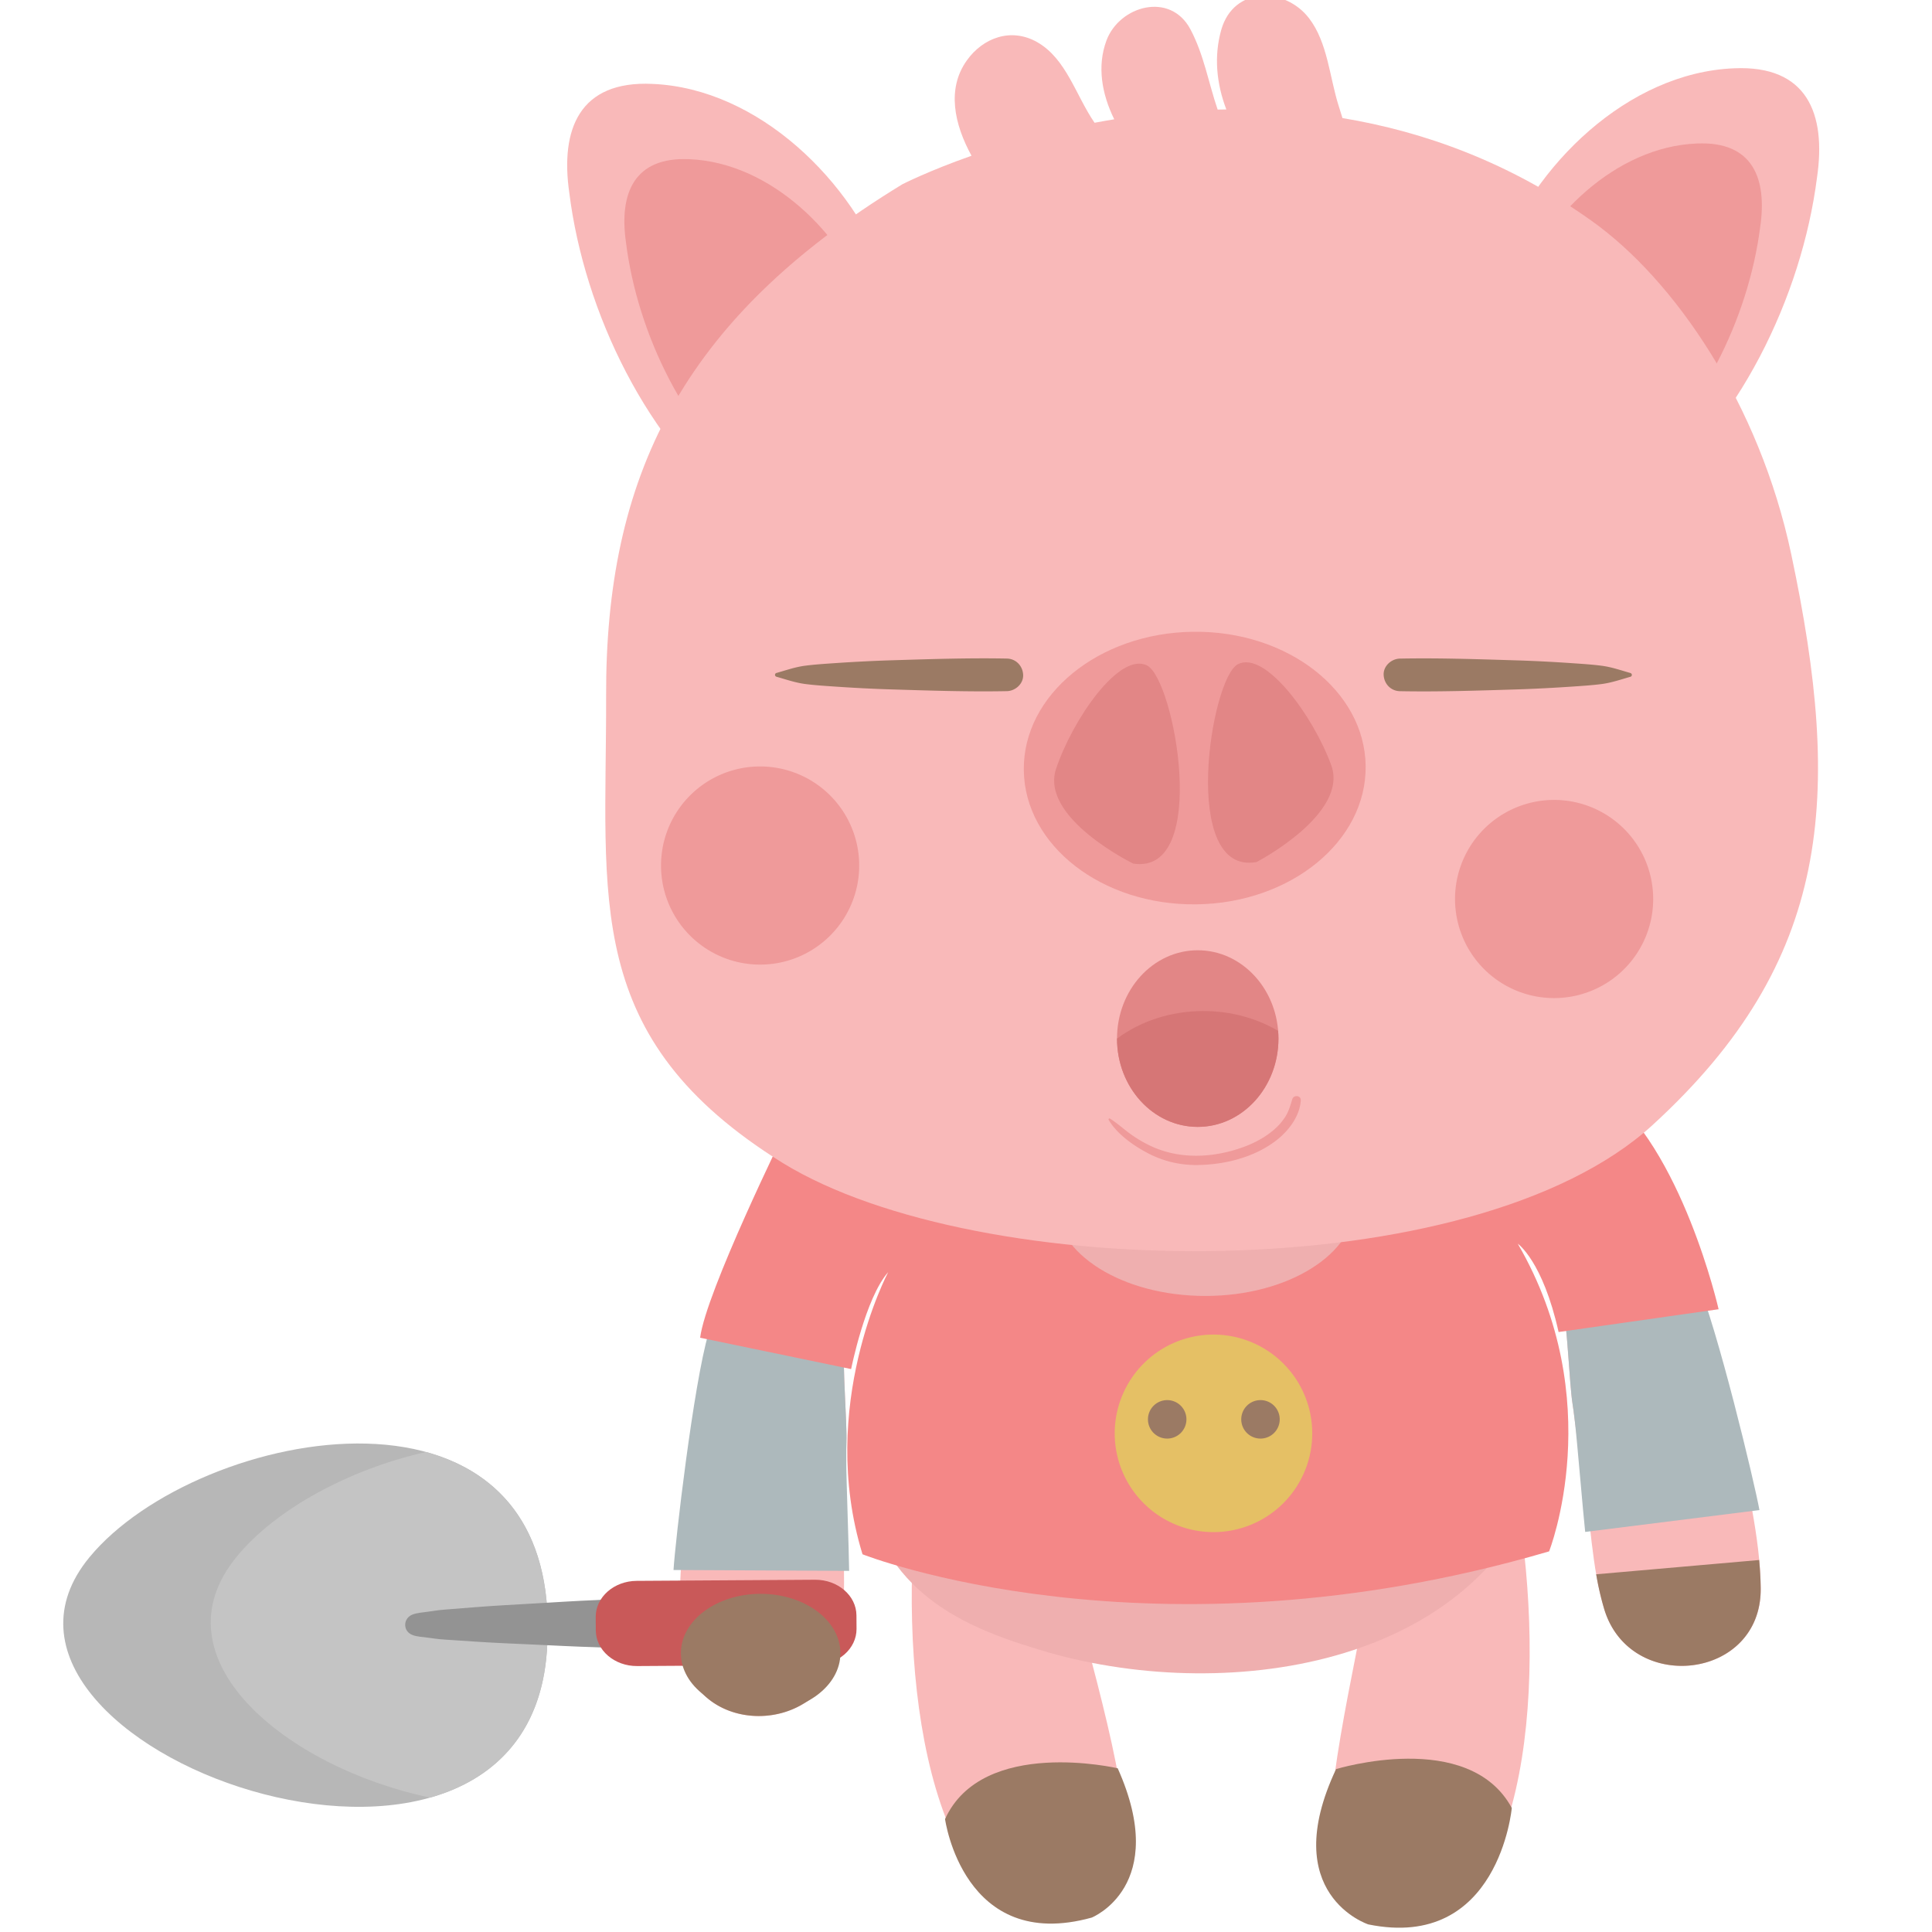 <svg id="artwork" xmlns="http://www.w3.org/2000/svg" viewBox="0 0 2000 2000"><defs><style>.cls-1{fill:#f9b9b9;}.cls-2{fill:#9b7a64;}.cls-3{fill:#adb9bc;}.cls-4{fill:#efafaf;}.cls-5{fill:#f48787;}.cls-6{fill:#e5c065;}.cls-7{fill:#ef9a9a;}.cls-8{fill:#e28686;}.cls-9{fill:#d67676;}.cls-10{fill:#b7b7b7;}.cls-11{fill:#c4c4c4;}.cls-12{fill:#939393;}.cls-13{fill:#c95959;}</style></defs><title>licensed</title><path class="cls-1" d="M1510.73,1154.28c59.3,70.34,86.39,107.89,106.9,195.88,4.93,21.15,6.92,81.45,10.23,102.91q2.1,14.78.52,2.91c.69,5.31,1.34,10.64,2,16,2.17,18.12,5.29,36,8.38,53.91,7.86,45.63,8.55,96.2,22.1,140.37,27,87.9,162.67,72.94,161.85-21.89-.47-53.06-15.21-110.17-24.69-162.39-9.79-54-28.7-106.67-50.49-157-40.25-92.92-116-178.17-213.09-211.34-25-8.55-38.07,23.57-23.67,40.67Z"/><path class="cls-2" d="M1652.36,1629.7a304.18,304.18,0,0,0,8.46,36.52c27,87.9,162.67,72.94,161.85-21.89-.09-9.68-.68-19.51-1.59-29.41Z"/><path class="cls-3" d="M1756,1323.86c-.69-1.61-10-2.09-10.7-3.69l-123,19.42-4.24,12.71c4.61,22.75,6.58,80,9.8,100.77.56,3.87.91,6.32,1.08,7.44.48,3.81,1,7.61,1.4,11.43,2.17,18.12,8.52,94.9,10.64,113.91l180.39-22.62C1816.42,1535.57,1777.79,1374.18,1756,1323.86Z"/><path class="cls-1" d="M956.82,1182.13c-50.46,76.93-72.88,117.44-82.73,207.25-2.38,21.58,2.85,81.7,2.12,103.4-.21,9.94-.28,10.92-.16,3q-.07,8,0,16.08c0,18.25-1,36.33-1.88,54.53-2.34,46.23,3,96.53-5.19,142-16.28,90.48-152.8,91.83-163.3-2.43-5.88-52.72,2-111.2,5.12-164.16,3.28-54.83,15.77-109.34,31.38-161.9,28.88-97.06,94-190.74,186.35-235.28,23.79-11.46,40.62,18.87,28.34,37.55Z"/><path class="cls-2" d="M873,1671.07a297.68,297.68,0,0,1-4.05,37.28c-16.28,90.48-152.8,91.83-163.3-2.43-1.06-9.62-1.65-19.44-1.93-29.37Z"/><path class="cls-3" d="M733.56,1379.79c.5-1.67,9.67-3.26,10.19-4.93l124.43,4.6,5.74,12.1c-1.88,23.13,3,80.18,2.29,101.22-.1,3.91-.15,6.38-.19,7.52,0,3.84,0,7.67,0,11.51,0,18.25,2.87,95.23,3,114.36l-181.8-.91C698.85,1597.2,717.94,1432.36,733.56,1379.79Z"/><path class="cls-1" d="M1537.26,1425.4c47.78,121.46,73.9,383.18.63,511.93-51,88.94-154.69,70.93-161.36-29.34-2.52-76.83,37.52-232.41,48.44-310,8.65-44.92,3.75-92,5.55-139.49"/><path class="cls-2" d="M1565,1871.61s-13.4,148.2-148.57,120.52c0,0-94.46-30.84-33.35-160.74C1383,1831.39,1520.35,1789.2,1565,1871.61Z"/><path class="cls-1" d="M974.09,1423.2c-40.14,124.22-50,387,31.14,511,56.41,85.59,158.79,61.19,159.21-39.3-2.23-76.84-51.86-229.66-67.58-306.45-11.41-44.29-9.42-91.59-14.17-138.86"/><path class="cls-2" d="M978.31,1883.09s18.87,138.87,151.81,102c0,0,81.55-32.54,26.93-154.56C1157.05,1830.54,1017.18,1797.84,978.31,1883.09Z"/><path class="cls-4" d="M979.38,954.21c5.38,88.31-13.77,266.19-47.18,348C909.29,1362.7,875,1441.31,885,1508.66c19,117,77.48,164.62,182.84,196.61,183.88,59.69,455.73,28.43,528.88-177,30.48-81.63,15.62-142.34-15.73-220.2-23.66-48.78-49.85-94.83-59-147.45-8.94-49.68-19.66-121.9-16.42-206.7Z"/><path class="cls-5" d="M1613.45,1378.91l165.64-23.59s-37.84-167.11-120.42-228.07S838.8,999.46,813.25,1169.53c0,0-82.58,168.09-88.47,215.28l156.3,32.44s14.75-73.73,38.34-100.27c0,0-73.73,138.61-26.55,292,0,0,297.87,118,710.75-3,0,0,61.93-156.31-32.44-318.51C1571.18,1287.49,1597,1305.18,1613.45,1378.91Zm-365.69-37.35c-85.78,0-155.32-43.57-155.32-97.32s69.54-97.32,155.32-97.32,155.32,43.57,155.32,97.32S1333.54,1341.56,1247.76,1341.56Z"/><path class="cls-6" d="M1358.43,1483.8a102.24,102.24,0,1,1-102.23-102.24A102.23,102.23,0,0,1,1358.43,1483.8Z"/><path class="cls-2" d="M1228.18,1469.3a19.91,19.91,0,1,1-19.91-19.91A19.9,19.9,0,0,1,1228.18,1469.3Z"/><path class="cls-2" d="M1324.76,1469.3a19.91,19.91,0,1,1-19.9-19.91A19.89,19.89,0,0,1,1324.76,1469.3Z"/><path class="cls-1" d="M1551,271.09c36.09-99.92,134.25-196,244.15-200.39,75.6-3.41,95.51,47,85.81,113.09-15.73,123-81.5,259.68-182.14,335.67"/><path class="cls-7" d="M1569.88,301.76c27.61-76.39,102.64-149.84,186.65-153.2,57.8-2.61,73,36,65.61,86.45-12,94-62.32,198.54-139.26,256.63"/><path class="cls-1" d="M919.09,287.86c-35.83-100-133.74-196.34-243.64-201-75.59-3.6-95.63,46.79-86.1,112.86,15.42,123,80.85,259.9,181.3,336.16"/><path class="cls-7" d="M900.13,318.48C872.72,242,797.87,168.38,713.87,164.81c-57.79-2.76-73.12,35.75-65.83,86.28,11.78,94,61.8,198.69,138.61,257"/><path class="cls-1" d="M1854.29,573.77c-33.09-156.28-121.09-284.16-206.44-345-85-60.64-173.52-92.53-258.13-106.53-1.32-4.22-2.65-8.49-4-12.83-9.34-29.44-11.31-65.23-30.49-90.37-25-32.7-78.16-33.31-91,11.89-7.76,27.38-4.87,55.87,5.27,82.37-3,0-6,.07-9,.14-9.5-27.85-14.14-56.57-28.12-83C1211.49-9,1158.92,5.94,1145.46,41.8c-10.06,26.81-4.76,55.84,8,81.69-6.92,1.13-13.69,2.33-20.37,3.59C1113.59,98.77,1104,61,1073.8,43.68c-27-15.42-56.24-4.76-73.15,19.17-20.64,29.21-12.87,65.64,5.06,98.38-45,15.85-71.55,29.5-71.55,29.5C703.61,331.18,626.6,496,627.45,721.23c.46,210.23-25.74,353,182.85,482.69,203.47,124.85,714.69,130.69,900.48-39.33S1907.39,824.46,1854.29,573.77Z"/><path class="cls-7" d="M888.32,911.08a102.57,102.57,0,1,1-86.39-116.54A102.56,102.56,0,0,1,888.32,911.08Z"/><path class="cls-7" d="M1710.26,945.73a102.57,102.57,0,1,1-86.38-116.54A102.57,102.57,0,0,1,1710.26,945.73Z"/><path class="cls-7" d="M1413.72,792.85c1,77.91-77.42,142.08-175.14,143.32s-177.75-60.92-178.74-138.83S1137.27,655.27,1235,654,1412.73,714.94,1413.72,792.85Z"/><path class="cls-8" d="M1173.15,894s-96.94-47.27-79.89-98.19,65.31-121,94-107S1253,906.23,1173.15,894Z"/><path class="cls-8" d="M1300.75,892.4s95.71-49.72,77.38-100.19-68.37-119.29-96.7-104.6S1221.3,906.62,1300.75,892.4Z"/><path class="cls-2" d="M803.86,700.58c10.1,2.85,19.38,6.16,29.87,7.52,9.8,1.26,19.61,1.88,29.47,2.56,19.68,1.36,39.44,2.41,59.16,3,39.9,1.22,80,2.58,119.93,1.81,8.82-.17,17.28-7.63,16.87-16.86s-7.41-16.69-16.87-16.87c-39.91-.77-80,.59-119.93,1.81-19.72.61-39.48,1.66-59.16,3-9.86.68-19.67,1.3-29.47,2.56-10.49,1.36-19.77,4.67-29.87,7.52a2,2,0,0,0,0,3.91Z"/><path class="cls-2" d="M1687.71,696.67c-10.1-2.85-19.39-6.16-29.87-7.52-9.8-1.26-19.62-1.88-29.47-2.56-19.68-1.36-39.44-2.41-59.16-3-39.91-1.22-80-2.58-120-1.81-8.81.17-17.28,7.64-16.86,16.87s7.41,16.68,16.86,16.86c39.92.77,80-.58,120-1.81,19.72-.61,39.48-1.66,59.16-3,9.85-.68,19.67-1.3,29.47-2.56,10.48-1.36,19.77-4.67,29.87-7.52a2,2,0,0,0,0-3.91Z"/><ellipse class="cls-8" cx="1239.89" cy="1075.13" rx="83.56" ry="91.42"/><path class="cls-9" d="M1156.33,1075.2c0,50.46,37.43,91.36,83.56,91.36s83.56-40.94,83.56-91.43c0-2.7-.16-5.36-.38-8-21.89-12.9-48.52-20.5-77.29-20.5C1211.44,1046.62,1180.12,1057.43,1156.33,1075.2Z"/><path class="cls-7" d="M1147.64,1159.18c8.53,14.52,24.72,26.06,39.34,33.92a107,107,0,0,0,50.73,12.93c29.41,0,61.62-7.88,84.85-26.56,12-9.69,23.12-24.48,24-40.44.3-5.17-7.35-5.89-8.78-1.19-1.91,6.27-3.56,12.2-7,17.84a61.54,61.54,0,0,1-12.56,14.28c-10.34,8.81-23.09,15-35.93,19.16-28.19,9.23-59.29,10.56-87-1a128.62,128.62,0,0,1-23.62-13.2c-7.78-5.41-14.68-12-22.7-17a1,1,0,0,0-1.32,1.32Z"/><path class="cls-10" d="M92.47,1612.24c112-136.18,495.64-210.38,473.65,97.08C543.33,2028.08-68.67,1808.16,92.47,1612.24Z"/><path class="cls-11" d="M245.16,1611.3c-86.83,105.6,50.91,218.16,200,249.6,65.5-18.5,114.84-65.3,121-151.58,8.81-123.11-47.44-185-125.22-206.23C361.49,1521.05,285.62,1562.12,245.16,1611.3Z"/><path class="cls-12" d="M427.33,1692.71c4.78,1.66,10.16,1.87,15.17,2.55,5.85.8,11.68,1.65,17.58,2l31.77,2.13c20.78,1.4,41.61,2.17,62.41,3.14s41.37,2.05,62.07,2.66,41.85,2.36,62.55-.07c6.77-.8,12.45-2.23,17.46-7.24,4.28-4.28,7.51-11.31,7.23-17.46-.65-14.54-10.88-23.23-24.69-24.69-20.73-2.19-41.76-.16-62.55.7s-41.38,2.2-62.07,3.42-41.63,2.26-62.41,3.91l-31.77,2.53c-5.9.47-11.73,1.35-17.58,2.22-5,.75-10.4,1-15.17,2.75-10.41,3.75-10.62,17.71,0,21.4Z"/><path class="cls-13" d="M843.75,1635.36c23.53-.14,42.72,16.37,42.84,36.88l.09,13.93c.11,20.5-18.85,37.24-42.38,37.38l-184.69,1.14c-23.52.15-42.71-16.36-42.84-36.87l-.09-13.92c-.11-20.51,18.86-37.26,42.4-37.4Z"/><path class="cls-2" d="M870,1711.37c0,33.94-37,61.44-82.59,61.44s-82.56-27.5-82.56-61.44,37-61.44,82.56-61.44S870,1677.43,870,1711.37Z"/></svg>
